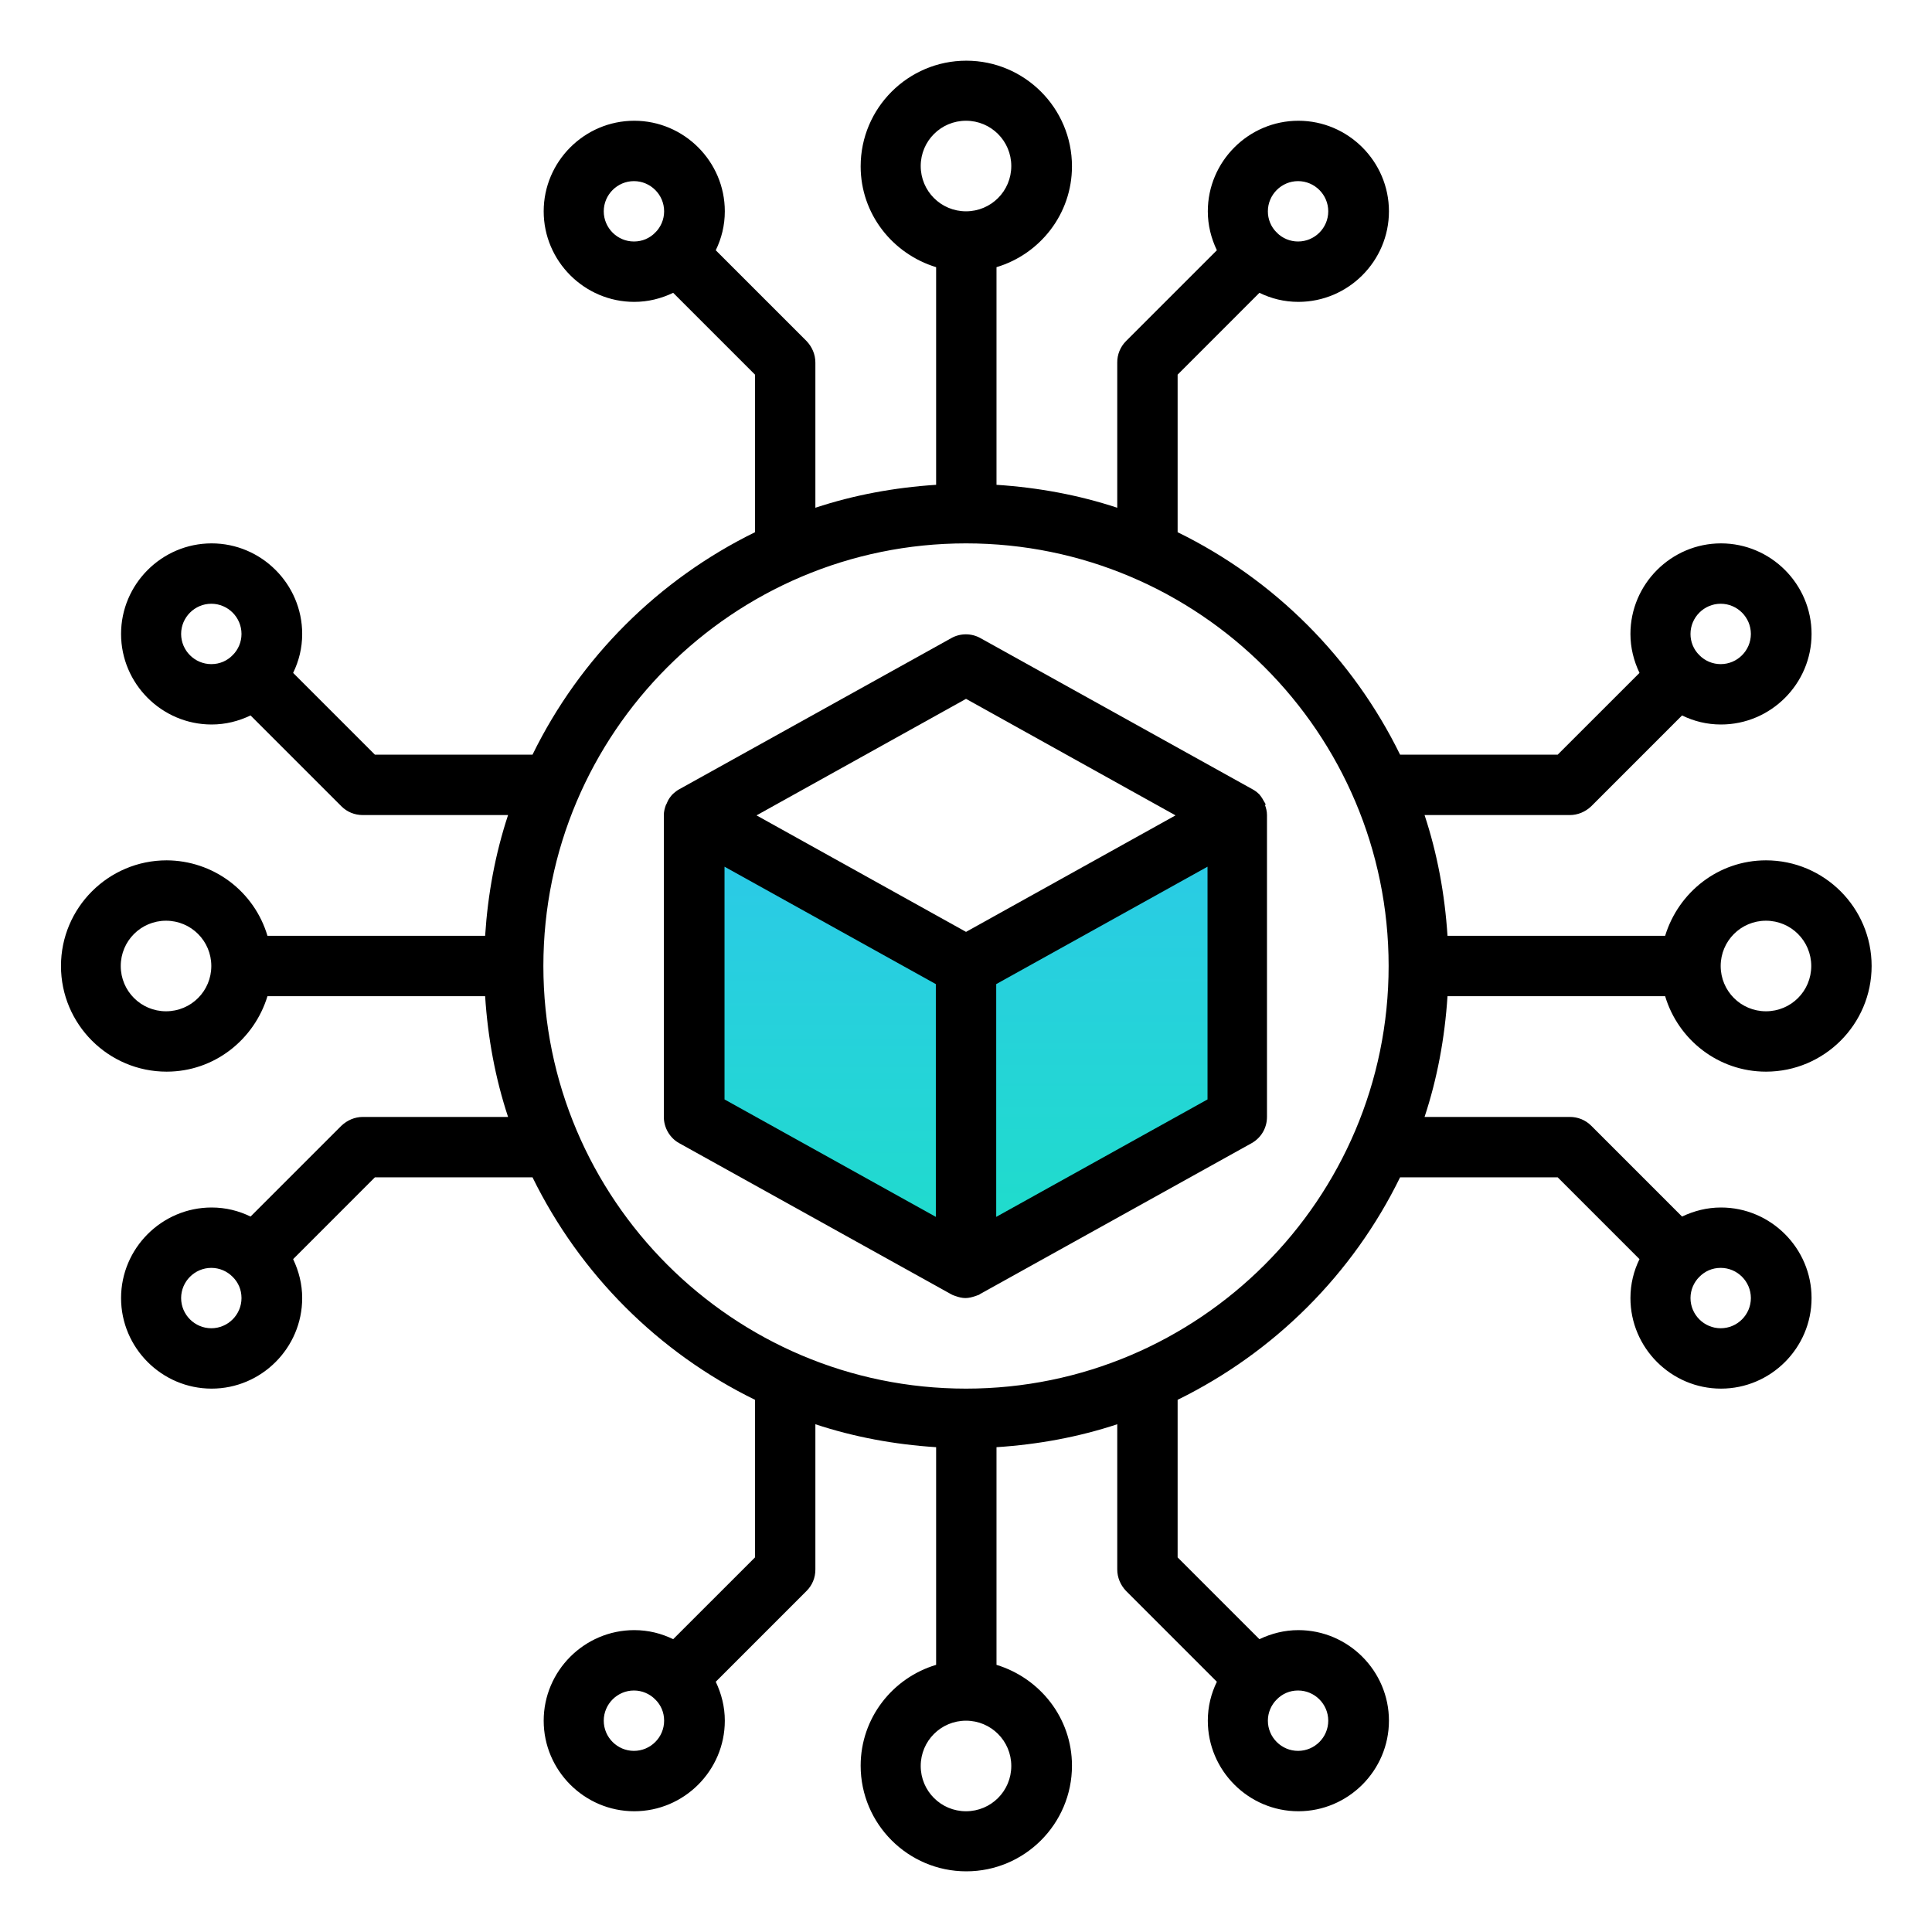 <svg width="100%" height="100%" viewBox="0 0 80 80" fill="none" xmlns="http://www.w3.org/2000/svg">
<path d="M68.95 41.25C69.488 43.05 71.15 44.375 73.125 44.375C75.538 44.375 77.5 42.413 77.5 40C77.5 37.588 75.538 35.625 73.125 35.625C71.15 35.625 69.5 36.95 68.95 38.75H59.938C59.825 37.013 59.513 35.338 58.988 33.75H65C65.338 33.75 65.65 33.613 65.888 33.388L69.65 29.625C70.138 29.863 70.675 30 71.263 30C73.325 30 75.013 28.313 75.013 26.25C75.013 24.188 73.325 22.5 71.263 22.5C69.2 22.5 67.513 24.188 67.513 26.25C67.513 26.825 67.65 27.363 67.888 27.863L64.5 31.25H57.975C56.013 27.25 52.775 24 48.763 22.038V15.513L52.15 12.125C52.638 12.363 53.175 12.5 53.763 12.5C55.825 12.5 57.513 10.813 57.513 8.75C57.513 6.688 55.825 5 53.763 5C51.7 5 50.013 6.688 50.013 8.75C50.013 9.325 50.15 9.863 50.388 10.363L46.625 14.125C46.509 14.242 46.417 14.38 46.355 14.532C46.292 14.685 46.261 14.848 46.263 15.013V21.025C44.675 20.5 43 20.188 41.263 20.075V11.063C43.063 10.525 44.388 8.863 44.388 6.888C44.388 4.475 42.425 2.513 40.013 2.513C37.6 2.513 35.638 4.475 35.638 6.888C35.638 8.863 36.963 10.513 38.763 11.063V20.075C37.025 20.188 35.35 20.5 33.763 21.025V15.013C33.763 14.675 33.625 14.363 33.4 14.125L29.638 10.363C29.875 9.875 30.013 9.338 30.013 8.75C30.013 6.688 28.325 5 26.263 5C24.2 5 22.513 6.688 22.513 8.75C22.513 10.813 24.2 12.5 26.263 12.5C26.838 12.5 27.375 12.363 27.875 12.125L31.263 15.513V22.038C27.263 24 24.013 27.238 22.05 31.25H15.525L12.138 27.863C12.375 27.375 12.513 26.838 12.513 26.25C12.513 24.188 10.825 22.5 8.763 22.5C6.7 22.5 5.013 24.188 5.013 26.25C5.013 28.313 6.7 30 8.763 30C9.338 30 9.875 29.863 10.375 29.625L14.138 33.388C14.375 33.625 14.688 33.75 15.025 33.75H21.038C20.513 35.338 20.2 37.013 20.088 38.75H11.075C10.808 37.85 10.257 37.059 9.505 36.496C8.753 35.934 7.84 35.628 6.9 35.625C4.488 35.625 2.525 37.588 2.525 40C2.525 42.413 4.488 44.375 6.9 44.375C8.875 44.375 10.525 43.05 11.075 41.25H20.088C20.2 42.988 20.513 44.663 21.038 46.25H15.025C14.688 46.25 14.375 46.388 14.138 46.613L10.375 50.375C9.888 50.138 9.35 50 8.763 50C6.7 50 5.013 51.688 5.013 53.75C5.013 55.813 6.7 57.5 8.763 57.5C10.825 57.5 12.513 55.813 12.513 53.75C12.513 53.175 12.375 52.638 12.138 52.138L15.525 48.75H22.05C24.013 52.75 27.25 56 31.263 57.963V64.488L27.875 67.875C27.388 67.638 26.85 67.5 26.263 67.5C24.2 67.5 22.513 69.188 22.513 71.25C22.513 73.313 24.2 75 26.263 75C28.325 75 30.013 73.313 30.013 71.25C30.013 70.675 29.875 70.138 29.638 69.638L33.4 65.875C33.517 65.759 33.609 65.62 33.671 65.468C33.733 65.316 33.764 65.152 33.763 64.988V58.975C35.35 59.5 37.025 59.813 38.763 59.925V68.938C36.963 69.475 35.638 71.138 35.638 73.113C35.638 75.525 37.6 77.488 40.013 77.488C42.425 77.488 44.388 75.525 44.388 73.113C44.388 71.138 43.063 69.488 41.263 68.938V59.925C43 59.813 44.675 59.5 46.263 58.975V64.988C46.263 65.325 46.4 65.638 46.625 65.875L50.388 69.638C50.15 70.125 50.013 70.663 50.013 71.25C50.013 73.313 51.7 75 53.763 75C55.825 75 57.513 73.313 57.513 71.25C57.513 69.188 55.825 67.5 53.763 67.5C53.188 67.5 52.65 67.638 52.15 67.875L48.763 64.488V57.963C52.763 56 56.013 52.763 57.975 48.75H64.5L67.888 52.138C67.65 52.625 67.513 53.163 67.513 53.75C67.513 55.813 69.2 57.5 71.263 57.5C73.325 57.5 75.013 55.813 75.013 53.75C75.013 51.688 73.325 50 71.263 50C70.688 50 70.15 50.138 69.65 50.375L65.888 46.613C65.772 46.496 65.633 46.404 65.481 46.342C65.328 46.28 65.165 46.249 65 46.25H58.988C59.513 44.663 59.825 42.988 59.938 41.25H68.95ZM71.25 25C71.938 25 72.5 25.563 72.5 26.25C72.5 26.938 71.938 27.5 71.25 27.5C70.922 27.5 70.607 27.37 70.375 27.138V27.125C70.375 27.113 70.375 27.125 70.363 27.125C70.247 27.011 70.155 26.875 70.093 26.724C70.031 26.574 69.999 26.413 70 26.25C70 25.563 70.563 25 71.25 25ZM53.75 7.5C54.438 7.5 55 8.063 55 8.75C55 9.438 54.438 10 53.75 10C53.422 10 53.107 9.87 52.875 9.638V9.625C52.875 9.613 52.875 9.625 52.863 9.625C52.747 9.511 52.655 9.375 52.593 9.224C52.531 9.074 52.499 8.913 52.5 8.75C52.5 8.063 53.063 7.5 53.75 7.5ZM25 8.75C25 8.063 25.563 7.5 26.25 7.5C26.938 7.5 27.5 8.063 27.5 8.75C27.5 9.088 27.363 9.4 27.138 9.625H27.125C27.113 9.625 27.125 9.625 27.125 9.638C26.9 9.863 26.6 10 26.25 10C25.563 10 25 9.438 25 8.75ZM7.5 26.25C7.5 25.563 8.063 25 8.75 25C9.438 25 10 25.563 10 26.25C10 26.588 9.863 26.9 9.638 27.125H9.625C9.613 27.125 9.625 27.125 9.625 27.138C9.4 27.363 9.1 27.5 8.75 27.5C8.063 27.5 7.5 26.938 7.5 26.25ZM8.75 55C8.063 55 7.5 54.438 7.5 53.75C7.5 53.063 8.063 52.5 8.75 52.5C9.088 52.5 9.4 52.638 9.625 52.863V52.875H9.638C9.863 53.1 10 53.4 10 53.75C10 54.438 9.438 55 8.75 55ZM26.25 72.5C25.563 72.5 25 71.938 25 71.25C25 70.563 25.563 70 26.25 70C26.588 70 26.9 70.138 27.125 70.363V70.375H27.138C27.363 70.6 27.5 70.9 27.5 71.25C27.5 71.938 26.938 72.5 26.25 72.5ZM55 71.25C55 71.938 54.438 72.5 53.75 72.5C53.063 72.5 52.5 71.938 52.5 71.25C52.5 70.913 52.638 70.6 52.863 70.375H52.875V70.363C53.1 70.138 53.4 70 53.75 70C54.438 70 55 70.563 55 71.25ZM72.5 53.75C72.5 54.438 71.938 55 71.25 55C70.563 55 70 54.438 70 53.75C70 53.413 70.138 53.1 70.363 52.875H70.375V52.863C70.6 52.638 70.9 52.5 71.25 52.5C71.938 52.5 72.5 53.063 72.5 53.75ZM73.125 38.125C74.163 38.125 75 38.963 75 40C75 41.038 74.163 41.875 73.125 41.875C72.088 41.875 71.25 41.038 71.25 40C71.25 38.963 72.088 38.125 73.125 38.125ZM38.125 6.875C38.125 5.838 38.963 5 40 5C41.038 5 41.875 5.838 41.875 6.875C41.875 7.913 41.038 8.75 40 8.75C38.963 8.75 38.125 7.913 38.125 6.875ZM6.875 41.875C5.838 41.875 5 41.038 5 40C5 38.963 5.838 38.125 6.875 38.125C7.913 38.125 8.75 38.963 8.75 40C8.75 41.038 7.913 41.875 6.875 41.875ZM41.875 73.125C41.875 74.163 41.038 75 40 75C38.963 75 38.125 74.163 38.125 73.125C38.125 72.088 38.963 71.25 40 71.25C41.038 71.25 41.875 72.088 41.875 73.125ZM40 57.5C30.35 57.5 22.5 49.65 22.5 40C22.5 30.35 30.35 22.5 40 22.5C49.65 22.5 57.5 30.35 57.5 40C57.5 49.65 49.65 57.5 40 57.5Z" fill="black"/>
<path d="M40 39.001L50 33.001L51 33.501V46.501L40 52.501V39.001Z" fill="url(#paint0_linear_17_2516)"/>
<path d="M40 40.001L30 34.001L29 34.501V47.501L40 53.501V40.001Z" fill="url(#paint1_linear_17_2516)"/>
<path d="M52.413 33.325C52.413 33.325 52.388 33.25 52.363 33.225C52.301 33.112 52.238 33 52.151 32.9C52.151 32.9 52.138 32.875 52.126 32.875C52.045 32.795 51.952 32.727 51.851 32.675L40.601 26.425C40.416 26.32 40.207 26.266 39.995 26.266C39.782 26.266 39.573 26.32 39.388 26.425L28.138 32.675C28.038 32.725 27.951 32.8 27.863 32.875C27.863 32.875 27.851 32.9 27.838 32.9C27.751 33 27.676 33.1 27.626 33.225C27.614 33.261 27.597 33.294 27.576 33.325C27.526 33.462 27.488 33.6 27.488 33.75V46.25C27.488 46.7 27.738 47.125 28.126 47.337L39.376 53.587L39.451 53.625C39.488 53.638 39.513 53.65 39.551 53.663C39.688 53.712 39.838 53.75 39.976 53.75C40.113 53.75 40.263 53.712 40.401 53.663C40.438 53.65 40.463 53.638 40.501 53.625C40.526 53.625 40.551 53.612 40.576 53.587L51.826 47.337C52.226 47.112 52.463 46.7 52.463 46.25V33.75C52.463 33.6 52.426 33.45 52.376 33.325H52.413ZM40.001 28.938L48.676 33.763L40.001 38.587L31.326 33.763L40.001 28.938ZM30.001 35.888L38.751 40.75V50.388L30.001 45.525V35.888ZM41.251 50.388V40.75L50.001 35.888V45.525L41.251 50.388Z" fill="black"/>
<defs>
<linearGradient id="paint0_linear_17_2516" x1="45.5" y1="33.001" x2="45.5" y2="52.501" gradientUnits="userSpaceOnUse">
<stop stop-color="#2CC8E9"/>
<stop offset="1" stop-color="#1EDEC9"/>
</linearGradient>
<linearGradient id="paint1_linear_17_2516" x1="34.5" y1="34.001" x2="34.5" y2="53.501" gradientUnits="userSpaceOnUse">
<stop stop-color="#2CC8E9"/>
<stop offset="1" stop-color="#1EDEC9"/>
</linearGradient>
</defs>
</svg>
